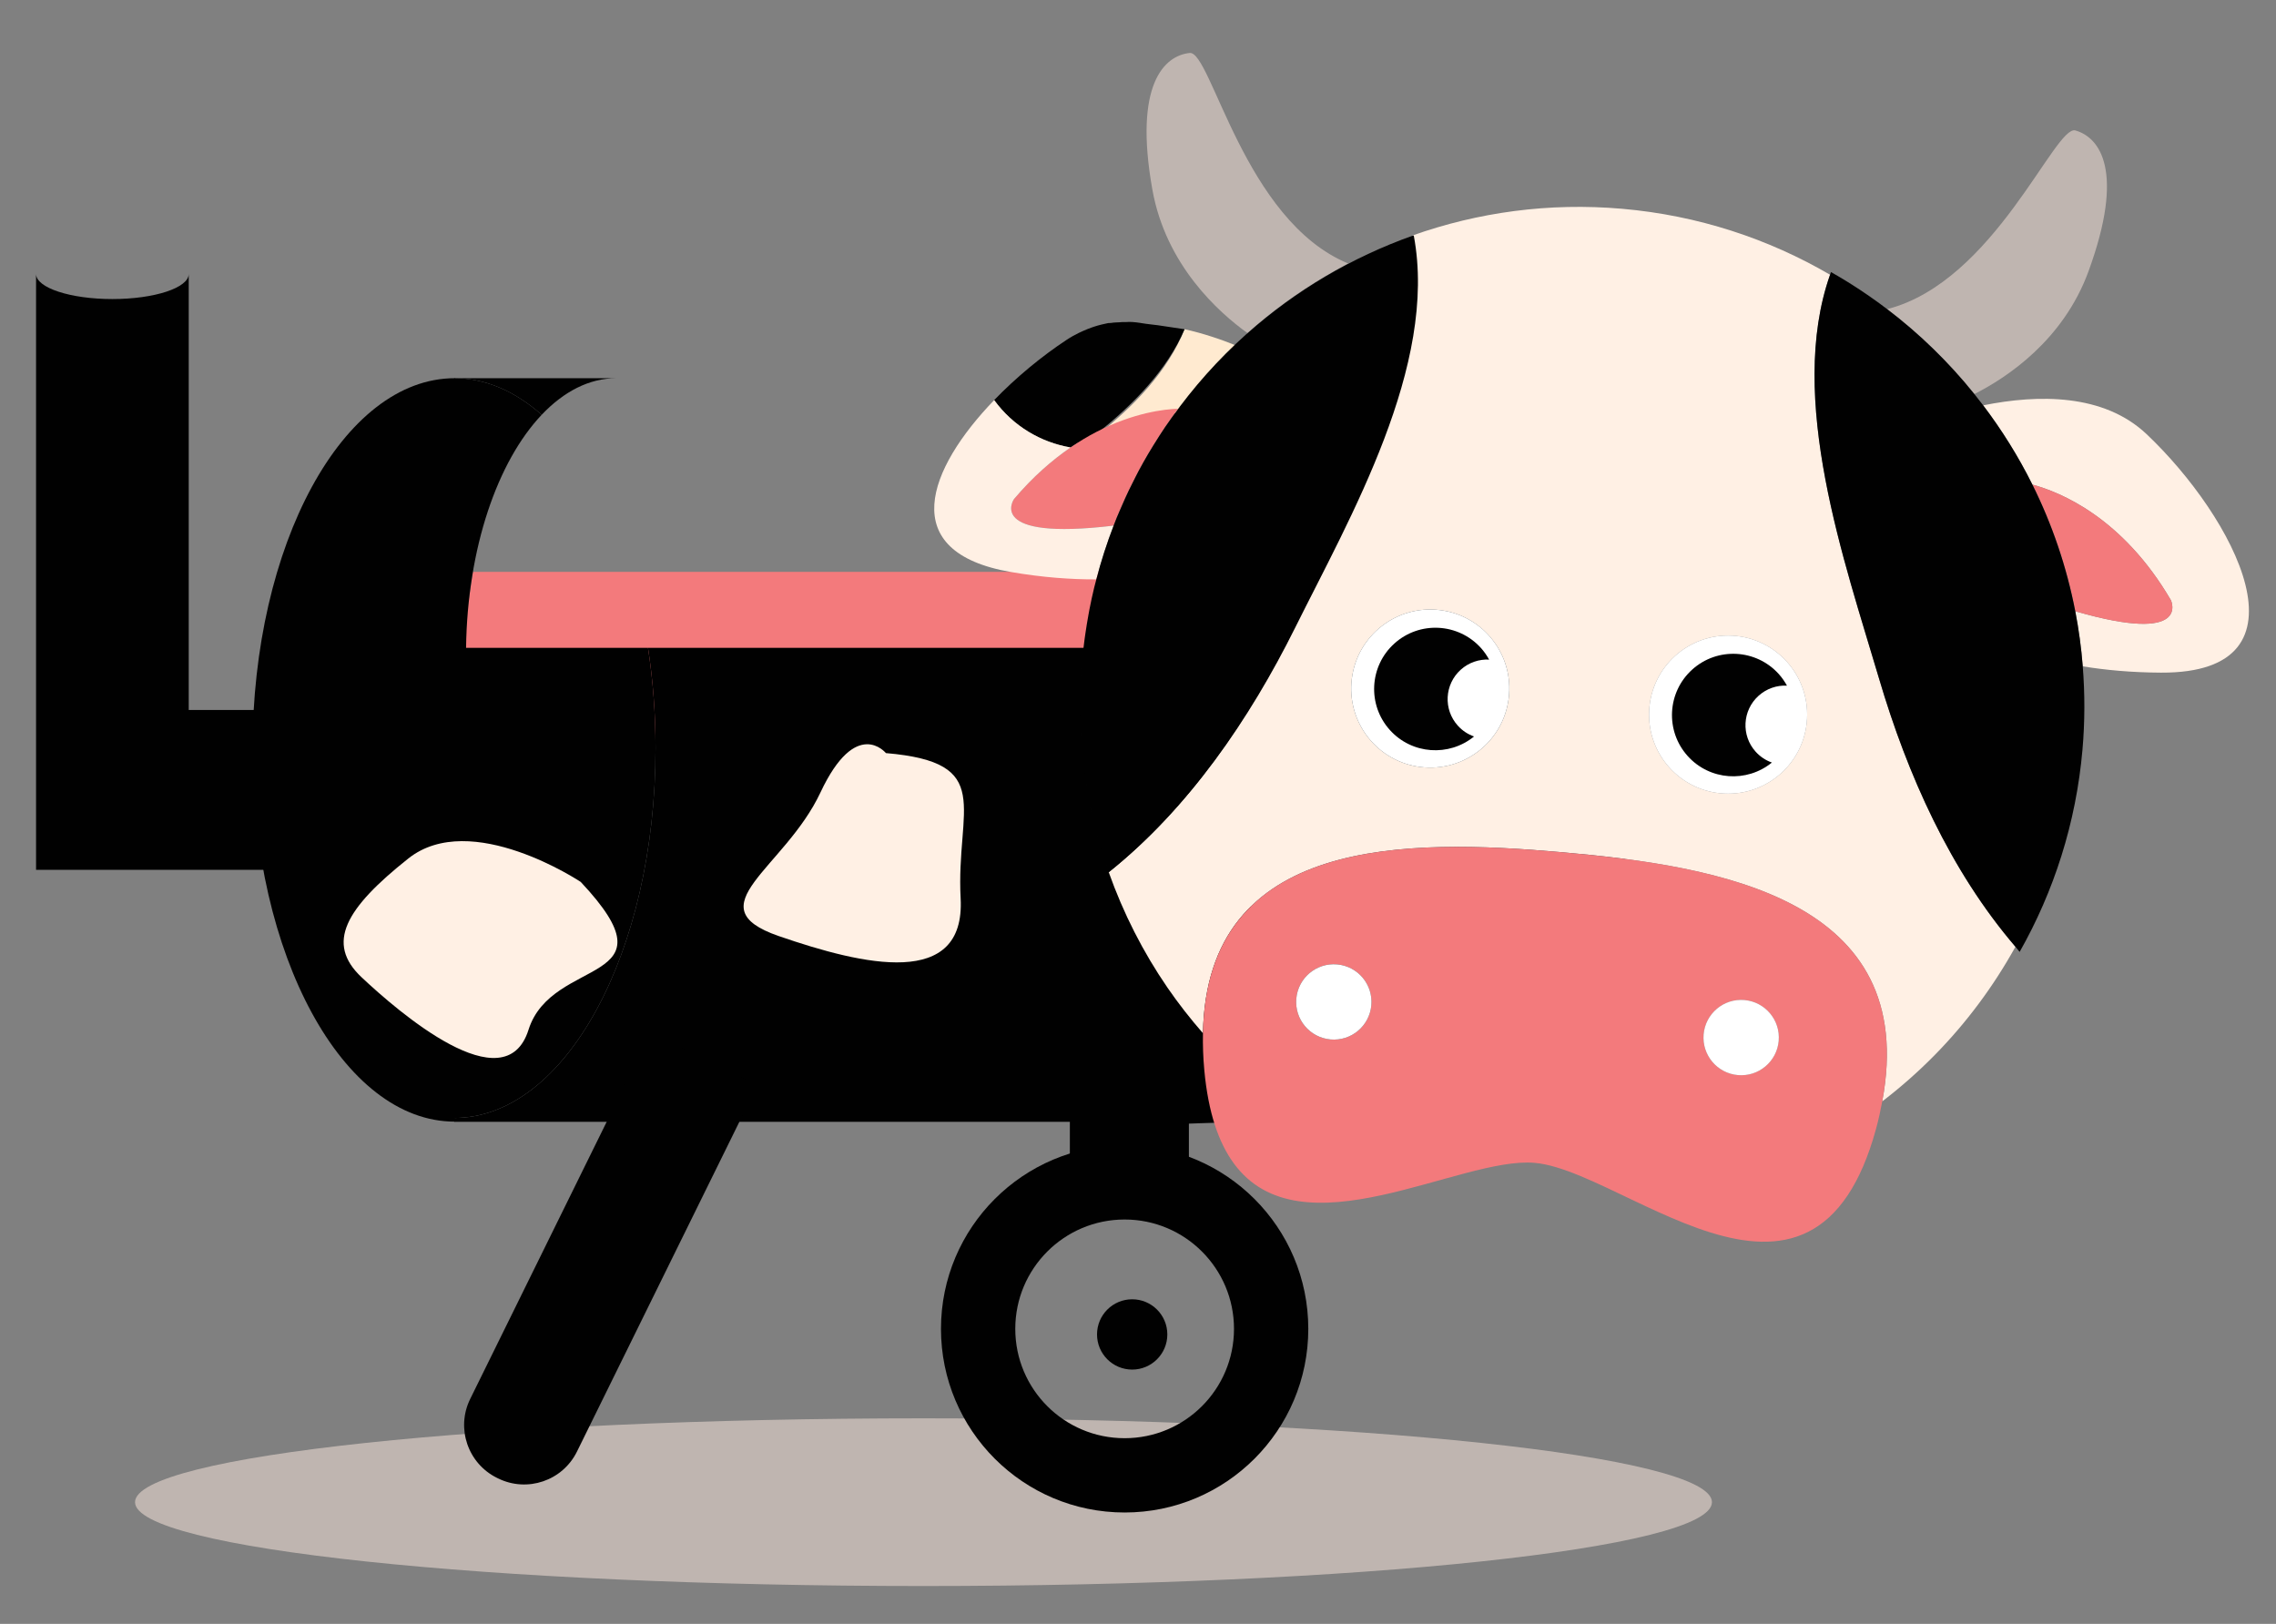 <?xml version="1.0" encoding="utf-8"?>
<!-- Generator: Adobe Illustrator 15.0.2, SVG Export Plug-In . SVG Version: 6.00 Build 0)  -->
<!DOCTYPE svg PUBLIC "-//W3C//DTD SVG 1.1//EN" "http://www.w3.org/Graphics/SVG/1.1/DTD/svg11.dtd">
<svg version="1.1" id="Layer_1" xmlns="http://www.w3.org/2000/svg" xmlns:xlink="http://www.w3.org/1999/xlink" x="0px" y="0px"
	 width="391px" height="279px" viewBox="0 0 391 279" enable-background="new 0 0 391 279" xml:space="preserve">
<rect x="0" y="0" width="391" height="279" fill="#808080" stroke="none"/>
<g>
	<g>
		<defs>
			<rect id="SVGID_1_" x="-627.127" y="-416.256" width="1599.998" height="1200"/>
		</defs>
		<clipPath id="SVGID_2_">
			<use xlink:href="#SVGID_1_"  overflow="visible"/>
		</clipPath>
		<path clip-path="url(#SVGID_2_)" fill="#F37A7C" d="M81.243,98.254h109.541c0,0-3.95,23.277-4.653,24.254
			c-0.704,0.976-28.443,8.586-53.174,6.018c-24.732-2.567-55.791-2.669-55.791-2.669"/>
	</g>
	<g>
		<defs>
			<rect id="SVGID_3_" x="-627.127" y="-416.256" width="1599.998" height="1200"/>
		</defs>
		<clipPath id="SVGID_4_">
			<use xlink:href="#SVGID_3_"  overflow="visible"/>
		</clipPath>
		<path clip-path="url(#SVGID_4_)" fill="#BFB5B0" d="M294.101,258.087c0,7.956-60.644,14.406-135.451,14.406
			s-135.451-6.45-135.451-14.406s60.644-14.405,135.451-14.405C233.458,243.682,294.101,250.131,294.101,258.087"/>
	</g>
	<g>
		<defs>
			<rect id="SVGID_5_" x="-627.127" y="-416.256" width="1599.998" height="1200"/>
		</defs>
		<clipPath id="SVGID_6_">
			<use xlink:href="#SVGID_5_"  overflow="visible"/>
		</clipPath>
		<path clip-path="url(#SVGID_6_)" fill="#010101" d="M43.382,128.843c0,35.271,15.557,63.865,34.747,63.865V64.978
			C58.939,64.978,43.382,93.572,43.382,128.843"/>
	</g>
	<g>
		<defs>
			<rect id="SVGID_7_" x="-627.127" y="-416.256" width="1599.998" height="1200"/>
		</defs>
		<clipPath id="SVGID_8_">
			<use xlink:href="#SVGID_7_"  overflow="visible"/>
		</clipPath>
		<path clip-path="url(#SVGID_8_)" fill="#010101" d="M211.643,128.526c0-35.097,15.479-63.548,34.574-63.548h-16.119v0.286
			c-13.553,0.952-24.424,21.079-24.826,46.041h-73.538h-20.412c0.838,5.479,1.296,11.25,1.296,17.221
			c0,35.096-15.48,63.548-34.575,63.548v0.66h169.52v-0.725c-0.447,0.032-0.895,0.063-1.345,0.063
			C227.123,192.074,211.643,163.622,211.643,128.526"/>
	</g>
	<g>
		<defs>
			<rect id="SVGID_9_" x="-627.127" y="-416.256" width="1599.998" height="1200"/>
		</defs>
		<clipPath id="SVGID_10_">
			<use xlink:href="#SVGID_9_"  overflow="visible"/>
		</clipPath>
		<path clip-path="url(#SVGID_10_)" fill="#010101" d="M105.9,64.978H78.043c5.38,0,10.472,2.259,15.013,6.288
			C96.84,67.272,101.223,64.978,105.9,64.978"/>
	</g>
	<g>
		<defs>
			<rect id="SVGID_11_" x="-627.127" y="-416.256" width="1599.998" height="1200"/>
		</defs>
		<clipPath id="SVGID_12_">
			<use xlink:href="#SVGID_11_"  overflow="visible"/>
		</clipPath>
		<path clip-path="url(#SVGID_12_)" fill="#404A50" d="M247.561,64.978h-1.344c0.451,0,0.896,0.031,1.344,0.062V64.978z"/>
	</g>
	<g>
		<defs>
			<rect id="SVGID_13_" x="-627.127" y="-416.256" width="1599.998" height="1200"/>
		</defs>
		<clipPath id="SVGID_14_">
			<use xlink:href="#SVGID_13_"  overflow="visible"/>
		</clipPath>
		<path clip-path="url(#SVGID_14_)" fill="#010101" d="M112.618,128.526c0-5.971-0.458-11.742-1.295-17.221H105.9H80.067
			c0.229-17.144,5.399-32.027,12.989-40.039c-4.541-4.029-9.633-6.288-15.013-6.288v127.096
			C97.138,192.074,112.618,163.622,112.618,128.526"/>
	</g>
	<g>
		<defs>
			<rect id="SVGID_15_" x="-627.127" y="-416.256" width="1599.998" height="1200"/>
		</defs>
		<clipPath id="SVGID_16_">
			<use xlink:href="#SVGID_15_"  overflow="visible"/>
		</clipPath>
		<path clip-path="url(#SVGID_16_)" fill="#404A50" d="M280.792,128.526c0-34.269-14.76-62.187-33.231-63.486v126.971
			C266.033,190.713,280.792,162.795,280.792,128.526"/>
	</g>
	<g>
		<defs>
			<rect id="SVGID_17_" x="-627.127" y="-416.256" width="1599.998" height="1200"/>
		</defs>
		<clipPath id="SVGID_18_">
			<use xlink:href="#SVGID_17_"  overflow="visible"/>
		</clipPath>
		<path clip-path="url(#SVGID_18_)" fill="#404A50" d="M246.217,64.978c-19.095,0-34.574,28.451-34.574,63.548
			c0,35.096,15.479,63.548,34.574,63.548c0.45,0,0.897-0.031,1.344-0.062V65.04C247.115,65.009,246.667,64.978,246.217,64.978"/>
	</g>
	<g>
		<defs>
			<rect id="SVGID_19_" x="-627.127" y="-416.256" width="1599.998" height="1200"/>
		</defs>
		<clipPath id="SVGID_20_">
			<use xlink:href="#SVGID_19_"  overflow="visible"/>
		</clipPath>
		<path clip-path="url(#SVGID_20_)" fill="#010101" d="M85.567,254.003l-0.183-0.09c-5.016-2.472-7.08-8.538-4.61-13.556
			l30.994-62.941l18.347,9.034L99.12,249.393C96.651,254.409,90.583,256.473,85.567,254.003"/>
	</g>
	<g>
		<defs>
			<rect id="SVGID_21_" x="-627.127" y="-416.256" width="1599.998" height="1200"/>
		</defs>
		<clipPath id="SVGID_22_">
			<use xlink:href="#SVGID_21_"  overflow="visible"/>
		</clipPath>
		<path clip-path="url(#SVGID_22_)" fill="#010101" d="M193.204,196.757c-17.425,0-31.551,14.126-31.551,31.552
			s14.126,31.551,31.551,31.551s31.551-14.125,31.551-31.551C224.754,210.883,210.628,196.757,193.204,196.757 M193.204,247.095
			c-10.376,0-18.787-8.409-18.787-18.786c0-10.375,8.411-18.787,18.787-18.787s18.787,8.412,18.787,18.787
			C211.991,238.686,203.58,247.095,193.204,247.095"/>
	</g>
	<g>
		<defs>
			<rect id="SVGID_23_" x="-627.127" y="-416.256" width="1599.998" height="1200"/>
		</defs>
		<clipPath id="SVGID_24_">
			<use xlink:href="#SVGID_23_"  overflow="visible"/>
		</clipPath>
		<path clip-path="url(#SVGID_24_)" fill="#010101" d="M194.119,208.811h-0.205c-5.59,0-10.121-4.533-10.121-10.123v-70.162h20.449
			v70.162C204.242,204.277,199.71,208.811,194.119,208.811"/>
	</g>
	<g>
		<defs>
			<rect id="SVGID_25_" x="-627.127" y="-416.256" width="1599.998" height="1200"/>
		</defs>
		<clipPath id="SVGID_26_">
			<use xlink:href="#SVGID_25_"  overflow="visible"/>
		</clipPath>
		<path clip-path="url(#SVGID_26_)" fill="#010101" d="M57.206,121.983H32.422V47.059c0,2.386-5.871,4.32-13.114,4.32
			c-7.242,0-13.113-1.934-13.113-4.32v102.39H68.2L57.206,121.983z"/>
	</g>
	<g>
		<defs>
			<rect id="SVGID_27_" x="-627.127" y="-416.256" width="1599.998" height="1200"/>
		</defs>
		<clipPath id="SVGID_28_">
			<use xlink:href="#SVGID_27_"  overflow="visible"/>
		</clipPath>
		<path clip-path="url(#SVGID_28_)" fill="#010101" d="M212.542,182.965l1.528,9.771l-14.893,0.463c0,0-22.71-17.756-12.801-75.889
			C186.378,117.31,217.039,173.855,212.542,182.965"/>
	</g>
	<g>
		<defs>
			<rect id="SVGID_29_" x="-627.127" y="-416.256" width="1599.998" height="1200"/>
		</defs>
		<clipPath id="SVGID_30_">
			<use xlink:href="#SVGID_29_"  overflow="visible"/>
		</clipPath>
		<path clip-path="url(#SVGID_30_)" fill="#FFEAD0" d="M193.287,55.016"/>
	</g>
	<g>
		<defs>
			<rect id="SVGID_31_" x="-627.127" y="-416.256" width="1599.998" height="1200"/>
		</defs>
		<clipPath id="SVGID_32_">
			<use xlink:href="#SVGID_31_"  overflow="visible"/>
		</clipPath>
		<path clip-path="url(#SVGID_32_)" fill="#FFEAD0" d="M170.817,68.715c0.937-0.969,1.912-1.922,2.914-2.848
			C172.729,66.793,171.753,67.746,170.817,68.715"/>
	</g>
	<g>
		<defs>
			<rect id="SVGID_33_" x="-627.127" y="-416.256" width="1599.998" height="1200"/>
		</defs>
		<clipPath id="SVGID_34_">
			<use xlink:href="#SVGID_33_"  overflow="visible"/>
		</clipPath>
		<path clip-path="url(#SVGID_34_)" fill="#FFEAD0" d="M173.738,65.86c1.009-0.932,2.045-1.838,3.096-2.711
			C175.783,64.022,174.747,64.929,173.738,65.86"/>
	</g>
	<g>
		<defs>
			<rect id="SVGID_35_" x="-627.127" y="-416.256" width="1599.998" height="1200"/>
		</defs>
		<clipPath id="SVGID_36_">
			<use xlink:href="#SVGID_35_"  overflow="visible"/>
		</clipPath>
		<path clip-path="url(#SVGID_36_)" fill="#FFEAD0" d="M176.843,63.142c1.05-0.872,2.115-1.708,3.185-2.503
			C178.958,61.434,177.893,62.271,176.843,63.142"/>
	</g>
	<g>
		<defs>
			<rect id="SVGID_37_" x="-627.127" y="-416.256" width="1599.998" height="1200"/>
		</defs>
		<clipPath id="SVGID_38_">
			<use xlink:href="#SVGID_37_"  overflow="visible"/>
		</clipPath>
		<path clip-path="url(#SVGID_38_)" fill="#FFEAD0" d="M180.045,60.625c1.071-0.796,2.146-1.551,3.217-2.257
			C182.193,59.074,181.117,59.829,180.045,60.625"/>
	</g>
	<g>
		<defs>
			<rect id="SVGID_39_" x="-627.127" y="-416.256" width="1599.998" height="1200"/>
		</defs>
		<clipPath id="SVGID_40_">
			<use xlink:href="#SVGID_39_"  overflow="visible"/>
		</clipPath>
		<path clip-path="url(#SVGID_40_)" fill="#FFEAD0" d="M185.923,56.914c0.582-0.268,1.175-0.506,1.771-0.716
			C187.098,56.408,186.505,56.646,185.923,56.914"/>
	</g>
	<g>
		<defs>
			<rect id="SVGID_41_" x="-627.127" y="-416.256" width="1599.998" height="1200"/>
		</defs>
		<clipPath id="SVGID_42_">
			<use xlink:href="#SVGID_41_"  overflow="visible"/>
		</clipPath>
		<path clip-path="url(#SVGID_42_)" fill="#FFEAD0" d="M183.262,58.368c0.674-0.446,1.371-0.827,2.079-1.18
			C184.633,57.541,183.936,57.922,183.262,58.368"/>
	</g>
	<g>
		<defs>
			<rect id="SVGID_43_" x="-627.127" y="-416.256" width="1599.998" height="1200"/>
		</defs>
		<clipPath id="SVGID_44_">
			<use xlink:href="#SVGID_43_"  overflow="visible"/>
		</clipPath>
		<path clip-path="url(#SVGID_44_)" fill="#FFEAD0" d="M188.277,74.948c6.41-3.32,11.729-3.911,14.033-3.982
			c-0.373,0.502-0.73,1.017-1.093,1.526c3.72-5.244,8-10.042,12.761-14.305c-0.47,0.419-0.937,0.837-1.396,1.267
			c-2.853-1.163-5.929-2.193-9.083-2.891C200.576,63.847,194.809,69.807,188.277,74.948"/>
	</g>
	<g>
		<defs>
			<rect id="SVGID_45_" x="-627.127" y="-416.256" width="1599.998" height="1200"/>
		</defs>
		<clipPath id="SVGID_46_">
			<use xlink:href="#SVGID_45_"  overflow="visible"/>
		</clipPath>
		<path clip-path="url(#SVGID_46_)" fill="#010101" d="M183.917,76.875c1.519-1.042,2.964-1.555,4.396-2.296
			c6.529-5.143,12.311-11.241,15.189-18.016H203.5l-4.659-0.694l-0.812-0.094c-1.625-0.142-3.059-0.577-4.656-0.438
			c-0.175,0.016-0.457-0.016-0.63,0.002c-0.649,0.071-1.282,0.031-1.923,0.153c-0.154,0.029-0.305-0.015-0.457,0.019
			c-0.756,0.158-1.502,0.323-2.24,0.562c-0.145,0.047-0.283,0.089-0.43,0.141c-0.598,0.209-1.188,0.44-1.771,0.709
			c-0.196,0.088-0.391,0.173-0.584,0.27c-0.707,0.352-1.403,0.73-2.077,1.178c-1.068,0.705-2.146,1.459-3.217,2.254
			c-0.005,0.006-0.012,0.01-0.018,0.014c-1.069,0.796-2.137,1.632-3.186,2.503c-0.003,0.003-0.007,0.006-0.01,0.008
			c-1.051,0.873-2.087,1.779-3.096,2.711c-0.002,0.003-0.004,0.004-0.008,0.007c-1.001,0.926-1.976,1.879-2.913,2.849
			c-0.009,0.007-0.016,0.016-0.024,0.023C174.055,73.228,178.816,75.998,183.917,76.875"/>
	</g>
	<g>
		<defs>
			<rect id="SVGID_47_" x="-627.127" y="-416.256" width="1599.998" height="1200"/>
		</defs>
		<clipPath id="SVGID_48_">
			<use xlink:href="#SVGID_47_"  overflow="visible"/>
		</clipPath>
		<path clip-path="url(#SVGID_48_)" fill="#F37A7C" d="M188.344,74.209c-1.432,0.742-2.91,1.624-4.427,2.666
			c-3.169,2.178-6.469,5.032-9.716,8.861c0,0-5.028,7.214,17.113,4.568c0.164-0.43,0.326-0.86,0.498-1.287
			c0.15-0.37,0.312-0.735,0.467-1.102c0.332-0.786,0.673-1.564,1.025-2.337c0.201-0.44,0.404-0.878,0.611-1.313
			c0.369-0.77,0.752-1.53,1.141-2.287c0.187-0.354,0.359-0.715,0.549-1.068c0.529-0.99,1.082-1.968,1.648-2.935
			c0.275-0.474,0.562-0.937,0.848-1.401c0.349-0.568,0.701-1.133,1.062-1.691c0.318-0.494,0.638-0.989,0.968-1.478
			c0.376-0.557,0.765-1.105,1.152-1.652c0.36-0.51,0.719-1.024,1.092-1.526C200.074,70.298,194.753,70.889,188.344,74.209"/>
	</g>
	<g>
		<defs>
			<rect id="SVGID_49_" x="-627.127" y="-416.256" width="1599.998" height="1200"/>
		</defs>
		<clipPath id="SVGID_50_">
			<use xlink:href="#SVGID_49_"  overflow="visible"/>
		</clipPath>
		<path clip-path="url(#SVGID_50_)" fill="#FFF0E4" d="M368.779,74.6c-7.388-6.997-18.625-6.864-28.082-4.957
			c3.224,4.257,6.062,8.81,8.453,13.615c4.771,1.281,15.486,5.634,23.799,19.867c0,0,3.576,7.688-16.435,1.892
			c0.603,3.104,1.033,6.264,1.285,9.467c3.966,0.648,8.429,1.056,13.437,1.082C398.273,115.71,383.69,88.719,368.779,74.6"/>
	</g>
	<g>
		<defs>
			<rect id="SVGID_51_" x="-627.127" y="-416.256" width="1599.998" height="1200"/>
		</defs>
		<clipPath id="SVGID_52_">
			<use xlink:href="#SVGID_51_"  overflow="visible"/>
		</clipPath>
		<path clip-path="url(#SVGID_52_)" fill="#F37A7C" d="M372.949,103.124c-8.312-14.232-19.027-18.585-23.799-19.866
			c3.391,6.812,5.886,14.12,7.362,21.759C376.525,110.812,372.949,103.124,372.949,103.124"/>
	</g>
	<g>
		<defs>
			<rect id="SVGID_53_" x="-627.127" y="-416.256" width="1599.998" height="1200"/>
		</defs>
		<clipPath id="SVGID_54_">
			<use xlink:href="#SVGID_53_"  overflow="visible"/>
		</clipPath>
		<path clip-path="url(#SVGID_54_)" fill="#BFB5B0" d="M339.183,67.702c5.634-2.853,15.275-9.248,19.603-21.08
			c6.312-17.251,1.959-23.019-2.252-24.211c-3.523-0.999-13.879,25.973-32.33,30.701C329.784,57.357,334.812,62.263,339.183,67.702"
			/>
	</g>
	<g>
		<defs>
			<rect id="SVGID_55_" x="-627.127" y="-416.256" width="1599.998" height="1200"/>
		</defs>
		<clipPath id="SVGID_56_">
			<use xlink:href="#SVGID_55_"  overflow="visible"/>
		</clipPath>
		<path clip-path="url(#SVGID_56_)" fill="#FFEAD0" d="M186.232,132.062c-0.146-1.153-0.26-2.316-0.361-3.482
			C185.971,129.746,186.087,130.907,186.232,132.062"/>
	</g>
	<g>
		<defs>
			<rect id="SVGID_57_" x="-627.127" y="-416.256" width="1599.998" height="1200"/>
		</defs>
		<clipPath id="SVGID_58_">
			<use xlink:href="#SVGID_57_"  overflow="visible"/>
		</clipPath>
		<path clip-path="url(#SVGID_58_)" fill="#FFEAD0" d="M185.777,127.505c-0.082-1.108-0.127-2.226-0.166-3.344
			C185.65,125.279,185.697,126.397,185.777,127.505"/>
	</g>
	<g>
		<defs>
			<rect id="SVGID_59_" x="-627.127" y="-416.256" width="1599.998" height="1200"/>
		</defs>
		<clipPath id="SVGID_60_">
			<use xlink:href="#SVGID_59_"  overflow="visible"/>
		</clipPath>
		<path clip-path="url(#SVGID_60_)" fill="#FFEAD0" d="M186.316,109.834c0.051-0.377,0.105-0.752,0.162-1.127
			C186.422,109.082,186.367,109.457,186.316,109.834"/>
	</g>
	<g>
		<defs>
			<rect id="SVGID_61_" x="-627.127" y="-416.256" width="1599.998" height="1200"/>
		</defs>
		<clipPath id="SVGID_62_">
			<use xlink:href="#SVGID_61_"  overflow="visible"/>
		</clipPath>
		<path clip-path="url(#SVGID_62_)" fill="#FFEAD0" d="M186.96,105.769c0.063-0.347,0.121-0.693,0.188-1.037
			C187.082,105.075,187.025,105.422,186.96,105.769"/>
	</g>
	<g>
		<defs>
			<rect id="SVGID_63_" x="-627.127" y="-416.256" width="1599.998" height="1200"/>
		</defs>
		<clipPath id="SVGID_64_">
			<use xlink:href="#SVGID_63_"  overflow="visible"/>
		</clipPath>
		<path clip-path="url(#SVGID_64_)" fill="#FFEAD0" d="M187.962,100.988c0.056-0.228,0.118-0.452,0.177-0.679
			C188.081,100.536,188.018,100.761,187.962,100.988"/>
	</g>
	<g>
		<defs>
			<rect id="SVGID_65_" x="-627.127" y="-416.256" width="1599.998" height="1200"/>
		</defs>
		<clipPath id="SVGID_66_">
			<use xlink:href="#SVGID_65_"  overflow="visible"/>
		</clipPath>
		<path clip-path="url(#SVGID_66_)" fill="#FFEAD0" d="M185.596,118.351c0.053-1.523,0.143-3.052,0.276-4.587
			C185.738,115.299,185.648,116.827,185.596,118.351"/>
	</g>
	<g>
		<defs>
			<rect id="SVGID_67_" x="-627.127" y="-416.256" width="1599.998" height="1200"/>
		</defs>
		<clipPath id="SVGID_68_">
			<use xlink:href="#SVGID_67_"  overflow="visible"/>
		</clipPath>
		<path clip-path="url(#SVGID_68_)" fill="#FFEAD0" d="M187.876,141.083c-0.306-1.28-0.576-2.574-0.825-3.874
			C187.298,138.51,187.573,139.802,187.876,141.083"/>
	</g>
	<g>
		<defs>
			<rect id="SVGID_69_" x="-627.127" y="-416.256" width="1599.998" height="1200"/>
		</defs>
		<clipPath id="SVGID_70_">
			<use xlink:href="#SVGID_69_"  overflow="visible"/>
		</clipPath>
		<path clip-path="url(#SVGID_70_)" fill="#FFEAD0" d="M186.936,136.594c-0.224-1.216-0.412-2.443-0.582-3.676
			C186.523,134.151,186.712,135.377,186.936,136.594"/>
	</g>
	<g>
		<defs>
			<rect id="SVGID_71_" x="-627.127" y="-416.256" width="1599.998" height="1200"/>
		</defs>
		<clipPath id="SVGID_72_">
			<use xlink:href="#SVGID_71_"  overflow="visible"/>
		</clipPath>
		<path clip-path="url(#SVGID_72_)" fill="#FFF0E4" d="M314.389,47.202c-10.587-6.183-22.667-10.19-35.689-11.329
			c-12.617-1.104-24.822,0.607-36.027,4.577c3.967,22.311-10.928,48.567-20.254,67.333c-7.85,15.79-18.229,31.1-31.947,42.066
			c2.508,7.062,5.898,13.729,10.09,19.834c1.877,2.731,3.922,5.34,6.099,7.836c0.62-33.913,35.092-33.426,61.647-31.103
			c26.939,2.356,61.566,7.994,55.047,42.812c3.203-2.453,6.23-5.129,9.061-8.01c5.396-5.496,10.046-11.738,13.821-18.562
			c-11.185-13.055-18.556-29.545-23.437-46.092C316.914,96.61,306.917,68.433,314.389,47.202 M244.044,131.779
			c-7.448-0.922-12.735-7.701-11.813-15.148c0.92-7.444,7.699-12.733,15.146-11.812c7.442,0.919,12.733,7.7,11.81,15.146
			C258.266,127.407,251.488,132.696,244.044,131.779 M283.312,122.075c0.385-7.492,6.772-13.253,14.261-12.864
			c7.491,0.385,13.25,6.771,12.864,14.262c-0.386,7.494-6.77,13.253-14.266,12.867C288.681,135.951,282.925,129.564,283.312,122.075
			"/>
	</g>
	<g>
		<defs>
			<rect id="SVGID_73_" x="-627.127" y="-416.256" width="1599.998" height="1200"/>
		</defs>
		<clipPath id="SVGID_74_">
			<use xlink:href="#SVGID_73_"  overflow="visible"/>
		</clipPath>
		<path clip-path="url(#SVGID_74_)" fill="#FFEAD0" d="M189.059,145.511c-0.396-1.336-0.757-2.687-1.088-4.048
			C188.301,142.825,188.665,144.175,189.059,145.511"/>
	</g>
	<g>
		<defs>
			<rect id="SVGID_75_" x="-627.127" y="-416.256" width="1599.998" height="1200"/>
		</defs>
		<clipPath id="SVGID_76_">
			<use xlink:href="#SVGID_75_"  overflow="visible"/>
		</clipPath>
		<path clip-path="url(#SVGID_76_)" fill="#FFEAD0" d="M190.471,149.852c-0.488-1.377-0.943-2.769-1.361-4.175
			C189.527,147.084,189.982,148.475,190.471,149.852"/>
	</g>
	<g>
		<defs>
			<rect id="SVGID_77_" x="-627.127" y="-416.256" width="1599.998" height="1200"/>
		</defs>
		<clipPath id="SVGID_78_">
			<use xlink:href="#SVGID_77_"  overflow="visible"/>
		</clipPath>
		<path clip-path="url(#SVGID_78_)" fill="#FFEAD0" d="M185.564,122.932c-0.021-1.121-0.004-2.25,0.02-3.379
			C185.559,120.682,185.543,121.81,185.564,122.932"/>
	</g>
	<g>
		<defs>
			<rect id="SVGID_79_" x="-627.127" y="-416.256" width="1599.998" height="1200"/>
		</defs>
		<clipPath id="SVGID_80_">
			<use xlink:href="#SVGID_79_"  overflow="visible"/>
		</clipPath>
		<path clip-path="url(#SVGID_80_)" fill="#FFF0E4" d="M191.314,90.305c-22.142,2.646-17.113-4.568-17.113-4.568
			c3.246-3.83,6.547-6.684,9.716-8.861c-5.101-0.877-9.86-3.647-13.123-8.136c-11.336,11.751-17.054,26.133,2.935,29.546
			c5.44,0.93,10.283,1.274,14.609,1.256C189.162,96.383,190.154,93.301,191.314,90.305"/>
	</g>
	<g>
		<defs>
			<rect id="SVGID_81_" x="-627.127" y="-416.256" width="1599.998" height="1200"/>
		</defs>
		<clipPath id="SVGID_82_">
			<use xlink:href="#SVGID_81_"  overflow="visible"/>
		</clipPath>
		<path clip-path="url(#SVGID_82_)" fill="#FFEAD0" d="M193.918,84.265c-0.208,0.437-0.411,0.874-0.611,1.314
			C193.507,85.139,193.71,84.701,193.918,84.265"/>
	</g>
	<g>
		<defs>
			<rect id="SVGID_83_" x="-627.127" y="-416.256" width="1599.998" height="1200"/>
		</defs>
		<clipPath id="SVGID_84_">
			<use xlink:href="#SVGID_83_"  overflow="visible"/>
		</clipPath>
		<path clip-path="url(#SVGID_84_)" fill="#FFEAD0" d="M192.281,87.916c-0.156,0.366-0.316,0.73-0.467,1.102
			C191.964,88.646,192.125,88.282,192.281,87.916"/>
	</g>
	<g>
		<defs>
			<rect id="SVGID_85_" x="-627.127" y="-416.256" width="1599.998" height="1200"/>
		</defs>
		<clipPath id="SVGID_86_">
			<use xlink:href="#SVGID_85_"  overflow="visible"/>
		</clipPath>
		<path clip-path="url(#SVGID_86_)" fill="#FFEAD0" d="M195.605,80.91c-0.188,0.353-0.361,0.714-0.545,1.069
			C195.244,81.624,195.417,81.263,195.605,80.91"/>
	</g>
	<g>
		<defs>
			<rect id="SVGID_87_" x="-627.127" y="-416.256" width="1599.998" height="1200"/>
		</defs>
		<clipPath id="SVGID_88_">
			<use xlink:href="#SVGID_87_"  overflow="visible"/>
		</clipPath>
		<path clip-path="url(#SVGID_88_)" fill="#FFEAD0" d="M200.132,73.406c-0.33,0.487-0.647,0.982-0.968,1.478
			C199.484,74.389,199.802,73.894,200.132,73.406"/>
	</g>
	<g>
		<defs>
			<rect id="SVGID_89_" x="-627.127" y="-416.256" width="1599.998" height="1200"/>
		</defs>
		<clipPath id="SVGID_90_">
			<use xlink:href="#SVGID_89_"  overflow="visible"/>
		</clipPath>
		<path clip-path="url(#SVGID_90_)" fill="#FFEAD0" d="M198.104,76.574c-0.285,0.464-0.57,0.93-0.849,1.401
			C197.533,77.504,197.818,77.038,198.104,76.574"/>
	</g>
	<g>
		<defs>
			<rect id="SVGID_91_" x="-627.127" y="-416.256" width="1599.998" height="1200"/>
		</defs>
		<clipPath id="SVGID_92_">
			<use xlink:href="#SVGID_91_"  overflow="visible"/>
		</clipPath>
		<path clip-path="url(#SVGID_92_)" fill="#BFB5B0" d="M242.641,40.461c-3.799,1.347-7.481,2.956-11.023,4.809
			c-17.928-7.384-23.539-36.546-27.232-36.17c-4.354,0.445-9.643,5.367-6.422,23.453c2.314,13.009,11.404,21.122,16.337,24.665
			C222.525,49.911,232.141,44.186,242.641,40.461"/>
	</g>
	<g>
		<defs>
			<rect id="SVGID_93_" x="-627.127" y="-416.256" width="1599.998" height="1200"/>
		</defs>
		<clipPath id="SVGID_94_">
			<use xlink:href="#SVGID_93_"  overflow="visible"/>
		</clipPath>
		<path clip-path="url(#SVGID_94_)" fill="#010101" d="M242.875,40.468L242.875,40.468c-0.001,0.005-0.121-0.002-0.132,0.002
			c-10.503,3.725-20.167,9.446-28.394,16.753c-0.084,0.076-0.193,0.151-0.279,0.228c-4.76,4.264-9.053,9.061-12.771,14.304
			c-0.389,0.548-0.783,1.095-1.16,1.652c-0.328,0.487-0.652,0.982-0.971,1.478c-0.361,0.558-0.715,1.122-1.062,1.689
			c-0.285,0.466-0.571,0.93-0.85,1.402c-0.566,0.967-1.119,1.943-1.648,2.935c-0.188,0.354-0.362,0.715-0.549,1.069
			c-0.389,0.756-0.771,1.517-1.14,2.285c-0.208,0.436-0.411,0.874-0.612,1.314c-0.354,0.771-0.692,1.551-1.024,2.337
			c-0.156,0.367-0.316,0.731-0.468,1.102c-0.172,0.426-0.334,0.858-0.5,1.287c-1.158,2.996-2.151,6.078-2.977,9.237
			c-0.066,0.256-0.135,0.511-0.199,0.769c-0.057,0.227-0.121,0.449-0.176,0.677c-0.299,1.236-0.566,2.486-0.812,3.743
			c-0.065,0.345-0.125,0.691-0.188,1.038c-0.176,0.973-0.338,1.952-0.481,2.938c-0.058,0.375-0.111,0.75-0.162,1.127
			c-0.174,1.302-0.328,2.608-0.443,3.93c-0.135,1.535-0.225,3.063-0.275,4.586c-0.016,0.403-0.008,0.8-0.016,1.202
			c-0.021,1.129-0.039,2.259-0.018,3.381c0.009,0.409,0.033,0.818,0.048,1.229c0.038,1.118,0.083,2.235,0.165,3.344
			c0.025,0.359,0.064,0.716,0.096,1.074c0.1,1.166,0.214,2.329,0.361,3.482c0.035,0.287,0.08,0.57,0.119,0.856
			c0.17,1.232,0.358,2.46,0.582,3.675c0.037,0.207,0.078,0.411,0.115,0.615c0.25,1.301,0.521,2.595,0.825,3.875
			c0.031,0.126,0.062,0.253,0.095,0.38c0.332,1.361,0.692,2.711,1.088,4.048c0.018,0.056,0.032,0.111,0.051,0.166
			c0.419,1.406,0.873,2.798,1.359,4.175c13.721-10.969,24.2-26.27,32.051-42.06C231.846,89.026,247.08,62.8,242.875,40.468"/>
	</g>
	<g>
		<defs>
			<rect id="SVGID_95_" x="-627.127" y="-416.256" width="1599.998" height="1200"/>
		</defs>
		<clipPath id="SVGID_96_">
			<use xlink:href="#SVGID_95_"  overflow="visible"/>
		</clipPath>
		<path clip-path="url(#SVGID_96_)" fill="#010101" d="M349.15,83.258c-2.392-4.806-5.229-9.358-8.453-13.615
			c-0.498-0.654-1-1.302-1.516-1.94c-4.372-5.439-9.396-10.345-14.979-14.59c-3.062-2.328-6.283-4.465-9.658-6.374
			c-0.055,0.152-0.102,0.311-0.155,0.465c-7.473,21.23,2.526,49.408,8.411,69.362c4.879,16.548,12.25,33.038,23.436,46.091
			c0.246,0.288,0.47,0.6,0.722,0.886c5.871-10.359,9.688-22.104,10.795-34.74c0.424-4.846,0.422-9.627,0.049-14.318
			c-0.252-3.203-0.684-6.362-1.285-9.467C355.036,97.378,352.541,90.07,349.15,83.258"/>
	</g>
	<g>
		<defs>
			<rect id="SVGID_97_" x="-627.127" y="-416.256" width="1599.998" height="1200"/>
		</defs>
		<clipPath id="SVGID_98_">
			<use xlink:href="#SVGID_97_"  overflow="visible"/>
		</clipPath>
		<path clip-path="url(#SVGID_98_)" fill="#FFFFFF" d="M310.438,123.473c0.386-7.489-5.373-13.876-12.864-14.262
			c-7.489-0.389-13.876,5.371-14.261,12.863c-0.388,7.491,5.368,13.877,12.859,14.266
			C303.668,136.726,310.052,130.967,310.438,123.473"/>
	</g>
	<g>
		<defs>
			<rect id="SVGID_99_" x="-627.127" y="-416.256" width="1599.998" height="1200"/>
		</defs>
		<clipPath id="SVGID_100_">
			<use xlink:href="#SVGID_99_"  overflow="visible"/>
		</clipPath>
		<path clip-path="url(#SVGID_100_)" fill="#FFFFFF" d="M259.186,119.964c0.924-7.445-4.367-14.227-11.81-15.145
			c-7.446-0.922-14.226,4.367-15.147,11.812c-0.92,7.447,4.365,14.227,11.814,15.148
			C251.488,132.696,258.266,127.407,259.186,119.964"/>
	</g>
	<g>
		<defs>
			<rect id="SVGID_101_" x="-627.127" y="-416.256" width="1599.998" height="1200"/>
		</defs>
		<clipPath id="SVGID_102_">
			<use xlink:href="#SVGID_101_"  overflow="visible"/>
		</clipPath>
		<path clip-path="url(#SVGID_102_)" fill="#F37A7C" d="M211.916,199.82c11.545,15.916,38.895-1.154,51.721-0.032
			c4.631,0.405,10.717,3.478,17.264,6.593c1.316,0.626,2.65,1.252,3.998,1.86c11.828,5.354,24.486,9.198,32.537-2.905
			c1.894-2.846,3.533-6.562,4.847-11.363c0.45-1.646,0.787-3.211,1.071-4.742c6.521-34.817-28.106-40.455-55.047-42.812
			c-26.557-2.323-61.027-2.811-61.649,31.103c-0.035,2.004,0.026,4.107,0.235,6.357C207.57,191.188,209.361,196.299,211.916,199.82
			 M299.682,171.818c3.562,0.312,6.194,3.449,5.883,7.009c-0.312,3.562-3.449,6.192-7.011,5.882
			c-3.559-0.312-6.192-3.449-5.881-7.01C292.984,174.141,296.124,171.507,299.682,171.818 M229.704,165.695
			c3.562,0.312,6.194,3.449,5.882,7.01c-0.311,3.561-3.449,6.193-7.01,5.882c-3.559-0.312-6.193-3.448-5.881-7.01
			C223.005,168.018,226.145,165.385,229.704,165.695"/>
	</g>
	<g>
		<defs>
			<rect id="SVGID_103_" x="-627.127" y="-416.256" width="1599.998" height="1200"/>
		</defs>
		<clipPath id="SVGID_104_">
			<use xlink:href="#SVGID_103_"  overflow="visible"/>
		</clipPath>
		<path clip-path="url(#SVGID_104_)" fill="#FFFFFF" d="M228.576,178.587c3.561,0.312,6.699-2.321,7.01-5.882
			c0.312-3.561-2.32-6.697-5.882-7.01c-3.56-0.312-6.698,2.32-7.009,5.882C222.383,175.137,225.018,178.275,228.576,178.587"/>
	</g>
	<g>
		<defs>
			<rect id="SVGID_105_" x="-627.127" y="-416.256" width="1599.998" height="1200"/>
		</defs>
		<clipPath id="SVGID_106_">
			<use xlink:href="#SVGID_105_"  overflow="visible"/>
		</clipPath>
		<path clip-path="url(#SVGID_106_)" fill="#FFFFFF" d="M298.556,184.709c3.56,0.312,6.697-2.322,7.009-5.881
			c0.312-3.561-2.321-6.698-5.882-7.01c-3.56-0.312-6.698,2.32-7.01,5.882C292.362,181.259,294.996,184.396,298.556,184.709"/>
	</g>
	<g>
		<defs>
			<rect id="SVGID_107_" x="-627.127" y="-416.256" width="1599.998" height="1200"/>
		</defs>
		<clipPath id="SVGID_108_">
			<use xlink:href="#SVGID_107_"  overflow="visible"/>
		</clipPath>
		<path clip-path="url(#SVGID_108_)" fill="#010101" d="M301.613,129.153c-2.52-2.791-2.295-7.095,0.496-9.611
			c1.387-1.252,3.146-1.825,4.877-1.743c-0.387-0.701-0.849-1.375-1.407-1.995c-3.895-4.317-10.552-4.661-14.87-0.766
			c-4.316,3.892-4.661,10.551-0.766,14.868c3.773,4.184,10.135,4.625,14.455,1.107C303.363,130.647,302.401,130.026,301.613,129.153
			"/>
	</g>
	<g>
		<defs>
			<rect id="SVGID_109_" x="-627.127" y="-416.256" width="1599.998" height="1200"/>
		</defs>
		<clipPath id="SVGID_110_">
			<use xlink:href="#SVGID_109_"  overflow="visible"/>
		</clipPath>
		<path clip-path="url(#SVGID_110_)" fill="#010101" d="M250.445,124.677c-2.52-2.791-2.295-7.095,0.496-9.611
			c1.388-1.252,3.147-1.825,4.877-1.743c-0.387-0.702-0.848-1.375-1.406-1.995c-3.895-4.317-10.553-4.661-14.871-0.766
			c-4.316,3.892-4.661,10.551-0.766,14.868c3.773,4.184,10.135,4.625,14.455,1.106C252.195,126.171,251.232,125.55,250.445,124.677"
			/>
	</g>
	<g>
		<defs>
			<rect id="SVGID_111_" x="-627.127" y="-416.256" width="1599.998" height="1200"/>
		</defs>
		<clipPath id="SVGID_112_">
			<use xlink:href="#SVGID_111_"  overflow="visible"/>
		</clipPath>
		<path clip-path="url(#SVGID_112_)" fill="#FFF0E4" d="M152.192,129.388c0,0-5.113-6.302-11.248,6.775
			c-6.135,13.076-21.728,19.631-7.157,24.661c14.571,5.031,32.068,9.121,31.244-6.473
			C164.206,138.758,171.108,131.01,152.192,129.388"/>
	</g>
	<g>
		<defs>
			<rect id="SVGID_113_" x="-627.127" y="-416.256" width="1599.998" height="1200"/>
		</defs>
		<clipPath id="SVGID_114_">
			<use xlink:href="#SVGID_113_"  overflow="visible"/>
		</clipPath>
		<path clip-path="url(#SVGID_114_)" fill="#FFF0E4" d="M99.77,151.527c0,0-18.849-12.585-29.619-4.032
			c-10.771,8.553-14.271,14.542-8.033,20.411c6.238,5.869,24.638,21.82,28.677,9.021S116.599,169.445,99.77,151.527"/>
	</g>
	<g>
		<defs>
			<rect id="SVGID_115_" x="-627.127" y="-416.256" width="1599.998" height="1200"/>
		</defs>
		<clipPath id="SVGID_116_">
			<use xlink:href="#SVGID_115_"  overflow="visible"/>
		</clipPath>
		<path clip-path="url(#SVGID_116_)" fill="#010101" d="M200.539,229.268c0,3.334-2.704,6.039-6.039,6.039
			c-3.336,0-6.039-2.705-6.039-6.039c0-3.336,2.703-6.039,6.039-6.039C197.834,223.229,200.539,225.932,200.539,229.268"/>
	</g>
</g>
</svg>
